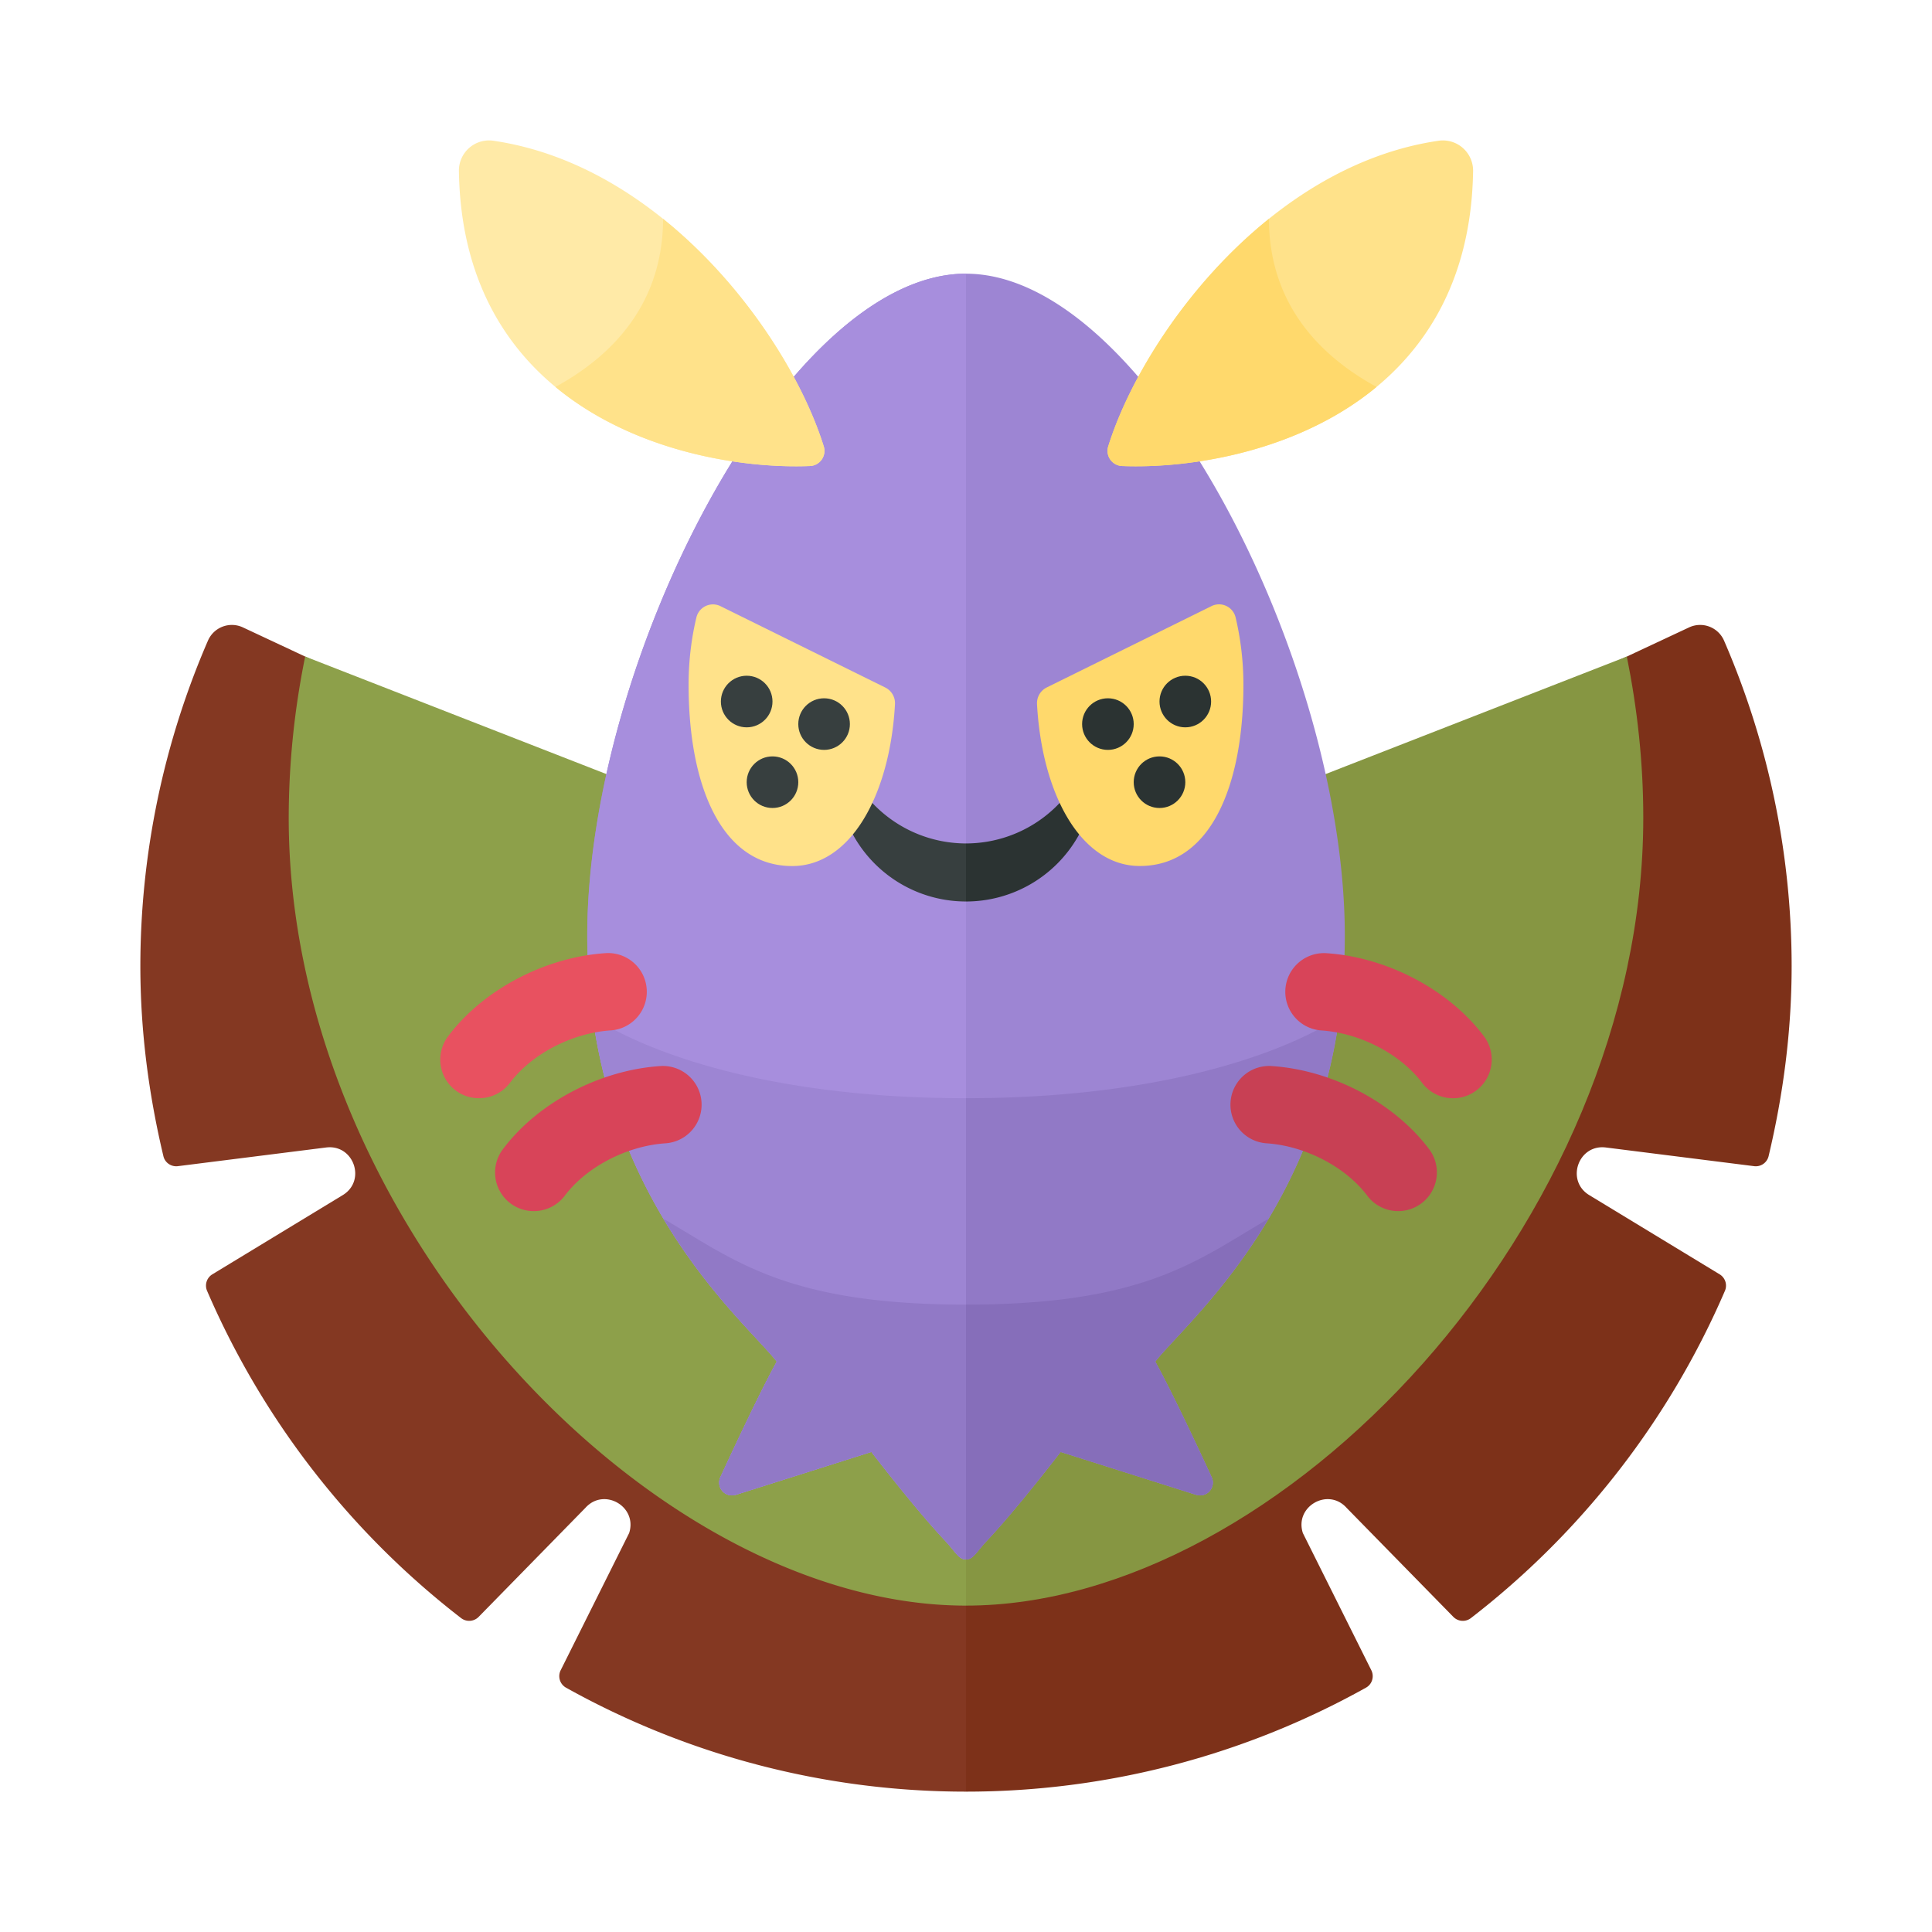<svg xmlns="http://www.w3.org/2000/svg" width="100%" height="100%" viewBox="-2.72 -2.72 37.44 37.44"><path fill="#843822" d="M1.989 9.439a.505.505 0 00-.677.251A15.878 15.878 0 000 16c0 1.271.165 2.502.447 3.687.03.126.152.208.28.192l2.873-.362c.535-.067.783.643.322.923l-2.527 1.535a.256.256 0 00-.103.318 16.034 16.034 0 004.925 6.345.257.257 0 00.338-.024l2.07-2.114c.361-.401 1.013-.024.847.489l-1.327 2.659a.256.256 0 00.102.336A15.909 15.909 0 0016 32V16L1.989 9.439z"/><path fill="#8DA04A" d="M2.875 13.125c0 7.854 7.02 15.27 13.125 15.27V15L3.194 10.003a15.742 15.742 0 00-.319 3.122z"/><path fill="#7D3119" d="M30.011 9.439a.505.505 0 01.677.251A15.878 15.878 0 0132 16c0 1.271-.165 2.502-.447 3.687a.255.255 0 01-.28.192l-2.873-.362c-.535-.067-.783.643-.322.923l2.527 1.535a.256.256 0 01.103.318 16.034 16.034 0 01-4.925 6.345.257.257 0 01-.338-.024l-2.07-2.114c-.361-.401-1.013-.024-.847.489l1.327 2.659c.06.121.016.27-.102.336A15.909 15.909 0 0116 32V16l14.011-6.561z"/><path fill="#869642" d="M29.125 13.125c0 7.854-7.02 15.27-13.125 15.27V15l12.806-4.997c.204 1.01.319 2.052.319 3.122z"/><path fill="#9D85D3" d="M19.667 23.667c.632-.812 3.674-3.285 3.674-8.25 0-5.333-3.84-12.833-7.34-12.833s-7.34 7.5-7.34 12.833c0 4.965 3.041 7.438 3.674 8.25-.305.548-.802 1.609-1.094 2.241a.248.248 0 00.304.339l2.623-.83s.845 1.101 1.417 1.708c.226.242.272.375.415.375s.189-.133.417-.375c.571-.607 1.417-1.708 1.417-1.708l2.623.83a.248.248 0 00.304-.339c-.292-.633-.79-1.693-1.094-2.241z"/><path fill="#9179C6" d="M16 18.562c3.5 0 5.938-.75 7.233-1.565-.546 3.919-3.005 5.948-3.566 6.669.305.548.802 1.609 1.094 2.241a.248.248 0 01-.304.339l-2.623-.83s-.845 1.101-1.417 1.708c-.228.243-.274.376-.417.376v-8.938z"/><path fill="#866EBA" d="M16 22.562c3.5 0 4.5-.875 5.863-1.664-.871 1.459-1.865 2.342-2.196 2.768.305.548.802 1.609 1.094 2.241a.248.248 0 01-.304.339l-2.623-.83s-.845 1.101-1.417 1.708c-.228.243-.274.376-.417.376v-4.938z"/><path fill="#D84459" d="M24.838 18.263c-.418-.557-1.201-.964-1.95-1.014a.75.75 0 11.1-1.497c1.178.079 2.375.711 3.05 1.611a.75.75 0 11-1.2.9z"/><path fill="#C84054" d="M23.775 20.45c-.418-.557-1.201-.964-1.95-1.014a.75.75 0 11.1-1.497c1.178.079 2.375.711 3.05 1.611a.75.75 0 11-1.2.9z"/><path fill="#A78EDD" d="M16 2.583c-3.5 0-7.34 7.5-7.34 12.833 0 4.965 3.041 7.437 3.674 8.25-.305.548-.802 1.609-1.094 2.241a.248.248 0 00.304.339l2.623-.83s.845 1.101 1.417 1.708c.227.243.273.376.416.376V2.583z"/><path fill="#9D85D3" d="M16 18.562c-3.5 0-5.938-.75-7.233-1.565.546 3.919 3.005 5.948 3.566 6.669-.305.548-.802 1.609-1.094 2.241a.248.248 0 00.304.339l2.623-.83s.845 1.101 1.417 1.708c.228.243.274.376.417.376v-8.938z"/><path fill="#9179C6" d="M16 22.562c-3.5 0-4.5-.875-5.863-1.664.871 1.459 1.865 2.342 2.196 2.768-.305.548-.802 1.609-1.094 2.241a.248.248 0 00.304.339l2.623-.83s.845 1.101 1.417 1.708c.228.243.274.376.417.376v-4.938z"/><path fill="#FFEAA7" d="M6.824.005c3.301.472 5.751 3.777 6.42 5.929a.293.293 0 01-.27.377c-2.272.09-6.73-.945-6.801-5.721a.585.585 0 01.651-.585z"/><path fill="#FFE28A" d="M10.13 1.521c1.582 1.273 2.696 3.068 3.115 4.413a.293.293 0 01-.27.377c-1.334.053-3.421-.282-4.931-1.533 1.081-.59 2.081-1.59 2.086-3.257z"/><path fill="#373F3F" d="M16 13.625v1.125a2.5 2.5 0 01-2.5-2.5c0-.194.027-.381.069-.562A2.497 2.497 0 0016 13.625z"/><path fill="#FFE28A" d="M14.435 10.603a.34.34 0 01.189.32c-.096 1.763-.858 3.14-1.992 3.14-1.38 0-2.008-1.573-2.008-3.514 0-.466.056-.906.153-1.31a.33.33 0 01.47-.21l3.188 1.574z"/><circle cx="11.75" cy="10.875" r=".5" fill="#373F3F"/><circle cx="13.25" cy="11.312" r=".5" fill="#373F3F"/><circle cx="12.25" cy="12.438" r=".5" fill="#373F3F"/><path fill="#E85160" d="M6.562 18.562a.748.748 0 01-.598-1.2c.675-.9 1.872-1.532 3.05-1.611a.75.75 0 11.1 1.497c-.749.05-1.532.458-1.95 1.014a.75.75 0 01-.602.3z"/><path fill="#D84459" d="M7.624 20.75a.748.748 0 01-.598-1.2c.675-.9 1.872-1.532 3.05-1.611a.75.75 0 11.1 1.497c-.749.05-1.532.458-1.95 1.014a.752.752 0 01-.602.3z"/><path fill="#FFE28A" d="M25.827.59c-.071 4.776-4.53 5.811-6.802 5.721a.294.294 0 01-.27-.377c.669-2.151 3.119-5.457 6.42-5.929a.586.586 0 01.652.585z"/><path fill="#FFD96C" d="M21.87 1.521c-1.582 1.273-2.696 3.068-3.115 4.413a.293.293 0 00.27.377c1.334.053 3.421-.282 4.931-1.533-1.081-.59-2.081-1.59-2.086-3.257z"/><path fill="#2B3332" d="M18.431 11.688c.042.181.069.368.069.562a2.5 2.5 0 01-2.5 2.5v-1.125a2.497 2.497 0 002.431-1.937z"/><path fill="#FFD96C" d="M20.753 9.028a.33.33 0 01.47.21c.096.404.153.844.153 1.31 0 1.941-.627 3.514-2.008 3.514-1.133 0-1.896-1.376-1.992-3.14a.34.34 0 01.189-.32l3.188-1.574z"/><circle cx="20.25" cy="10.875" r=".5" fill="#2B3332"/><circle cx="18.75" cy="11.312" r=".5" fill="#2B3332"/><circle cx="19.75" cy="12.438" r=".5" fill="#2B3332"/></svg>